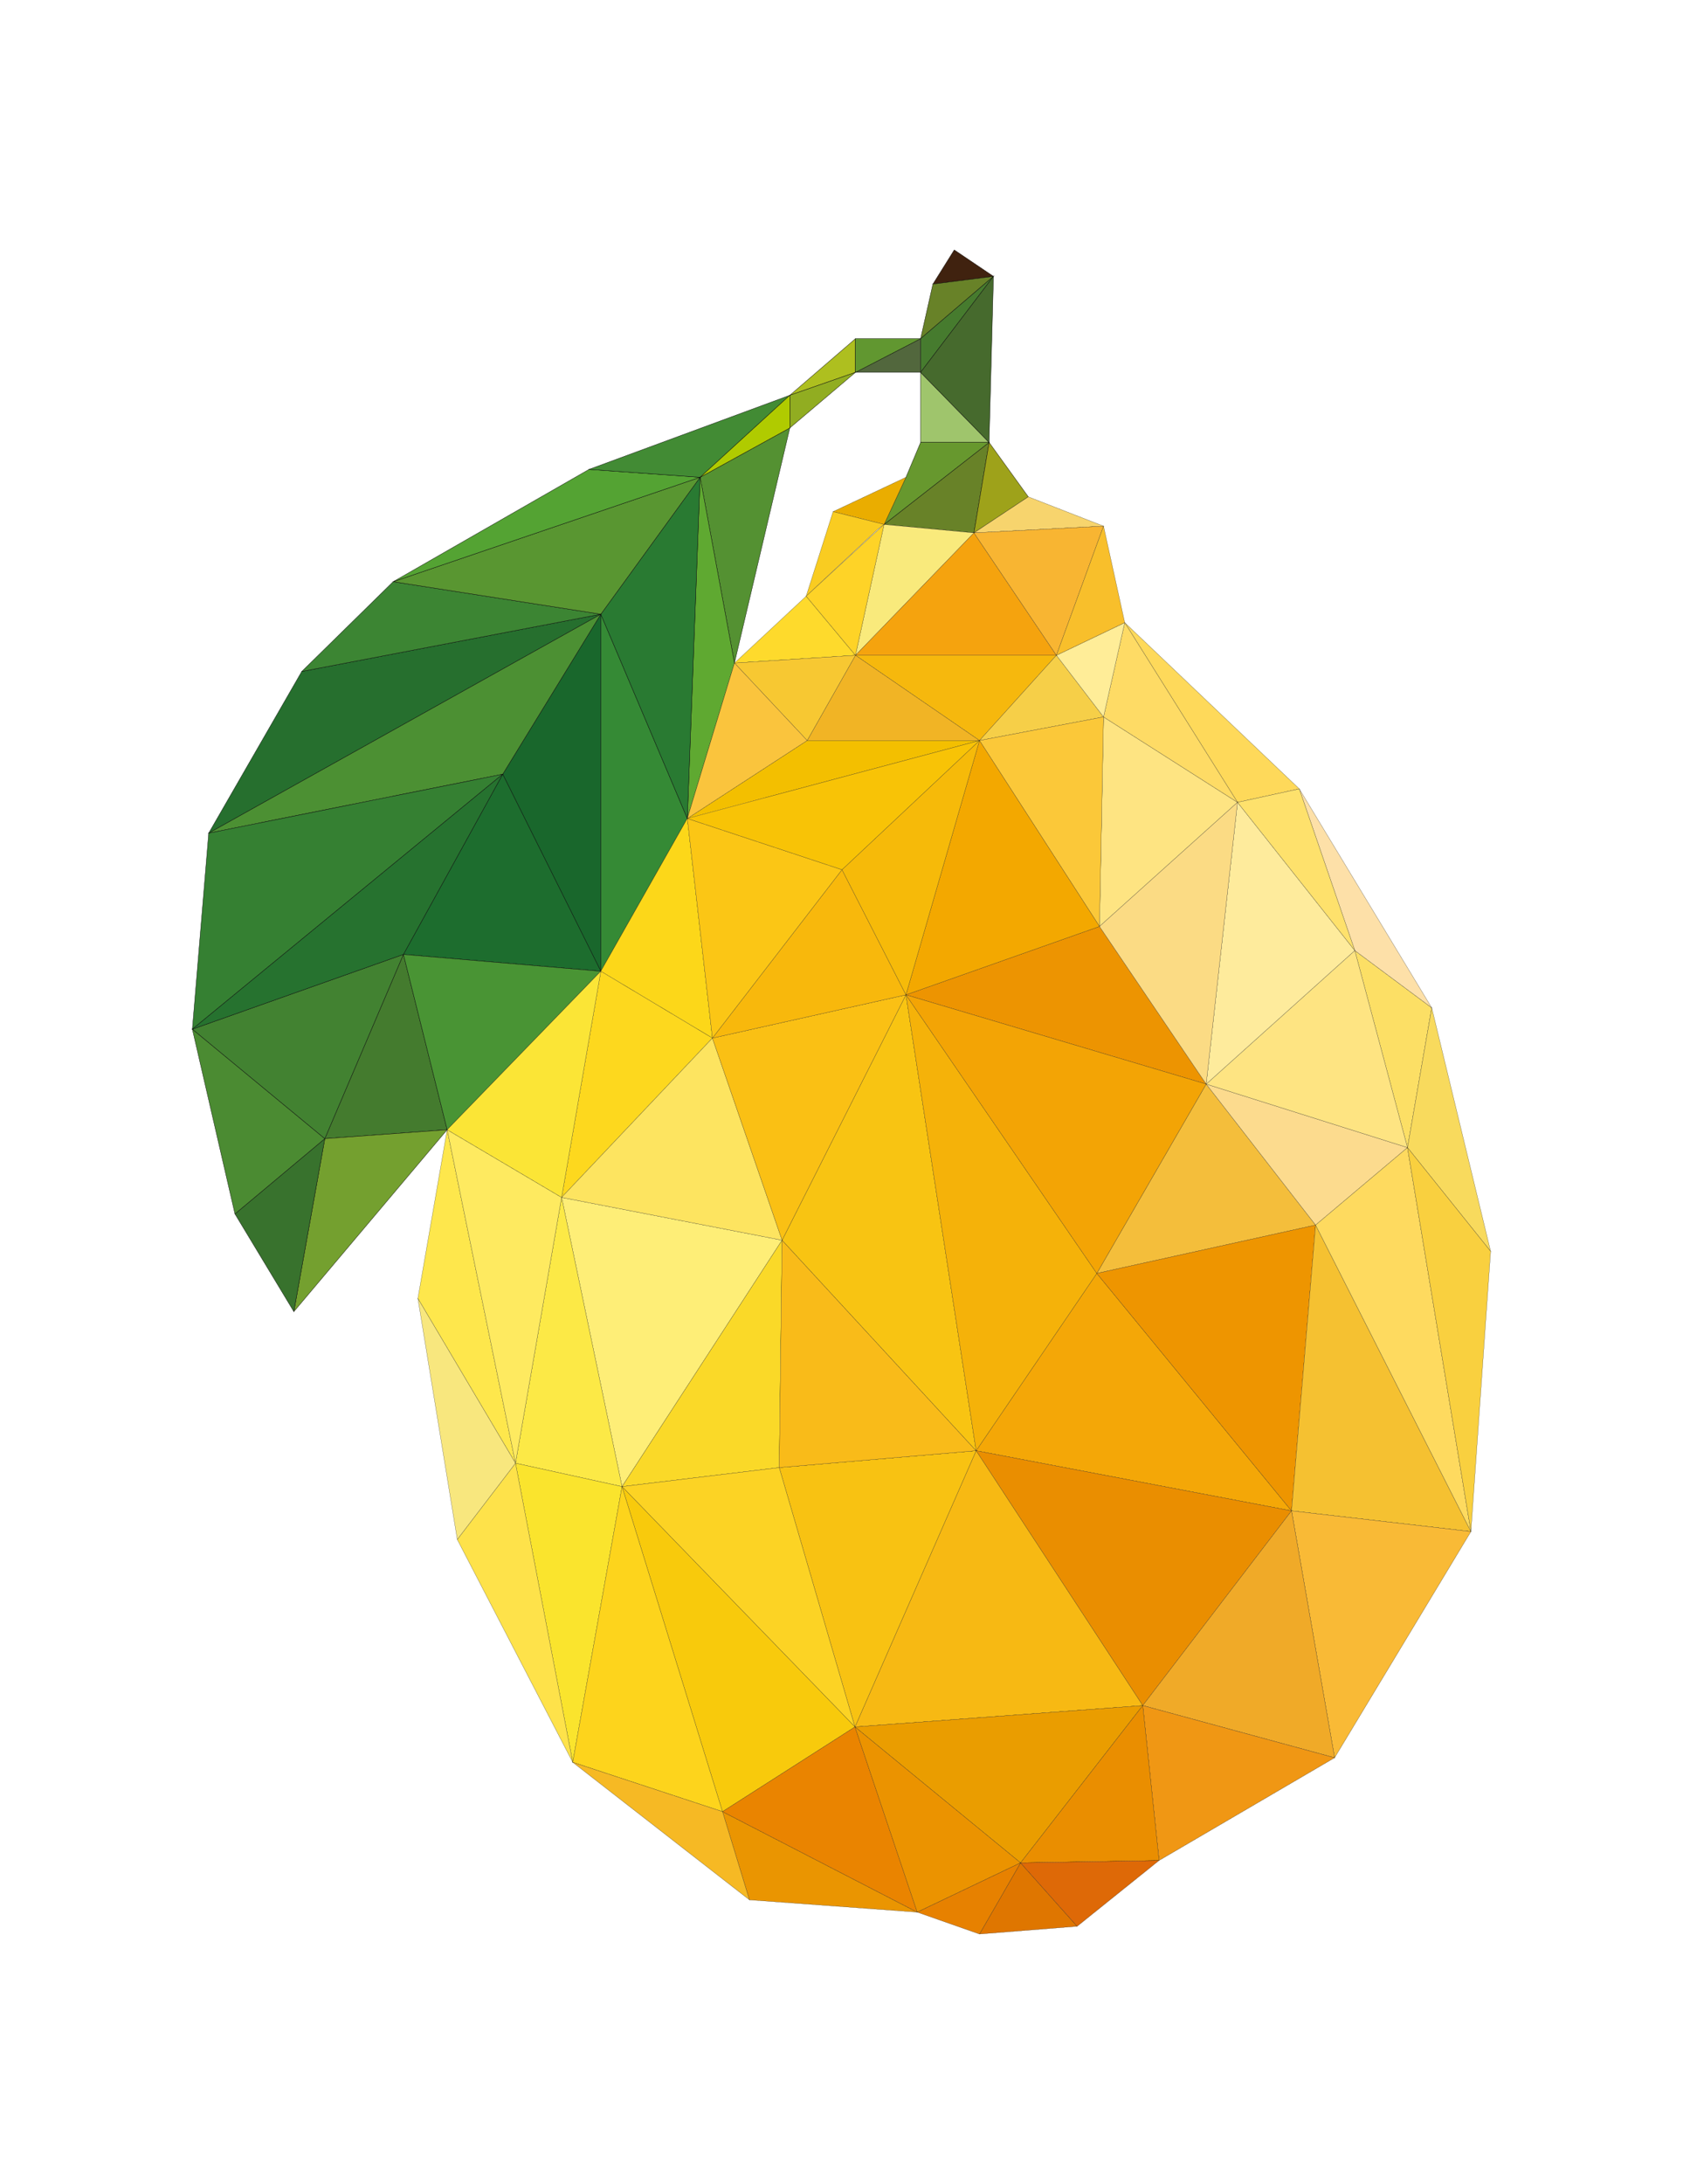 <?xml version="1.0" encoding="utf-8"?>
<!-- Generator: Adobe Illustrator 24.1.0, SVG Export Plug-In . SVG Version: 6.00 Build 0)  -->
<svg version="1.1" baseProfile="tiny" id="Polygonal_Fruits"
	 xmlns="http://www.w3.org/2000/svg" xmlns:xlink="http://www.w3.org/1999/xlink" x="0px" y="0px" viewBox="0 0 1000 1296.8"
	 xml:space="preserve">
<g>
	<g>
		<polygon fill="#549132" stroke="#000000" stroke-width="0.2" stroke-miterlimit="10" points="469.3,254.1 416,283.4 436.4,393.7 
					"/>
		<polygon fill="#5FA931" stroke="#000000" stroke-width="0.2" stroke-miterlimit="10" points="436.4,393.7 416,283.4 408.4,486 		
			"/>
		<polygon fill="#358A35" stroke="#000000" stroke-width="0.2" stroke-miterlimit="10" points="357,364.7 357,576.7 408.4,486 		"/>
		<polygon fill="#297A32" stroke="#000000" stroke-width="0.2" stroke-miterlimit="10" points="416,283.4 357,364.7 408.4,486 		"/>
		<polygon fill="#19672C" stroke="#000000" stroke-width="0.2" stroke-miterlimit="10" points="298.7,459.7 357,576.7 357,364.7 		
			"/>
		<polygon fill="#1D6D2E" stroke="#000000" stroke-width="0.2" stroke-miterlimit="10" points="239.7,566.7 357,576.7 298.7,459.7 
					"/>
		<polygon fill="#40220F" stroke="#000000" stroke-width="0.2" stroke-miterlimit="10" points="567,148.4 554.3,168.7 590.3,164.1 
					"/>
		<polygon fill="#688228" stroke="#000000" stroke-width="0.2" stroke-miterlimit="10" points="554.3,168.7 547,201.1 590.3,164.1 
					"/>
		<polygon fill="#447B2E" stroke="#000000" stroke-width="0.2" stroke-miterlimit="10" points="193,676.1 265.7,670.8 239.7,566.7 
					"/>
		<polygon fill="#74A02F" stroke="#000000" stroke-width="0.2" stroke-miterlimit="10" points="174.6,778.8 265.7,670.8 193,676.1 
					"/>
		<polygon fill="#38722D" stroke="#000000" stroke-width="0.2" stroke-miterlimit="10" points="139.6,720.8 174.6,778.8 193,676.1 
					"/>
		<polygon fill="#4B8B32" stroke="#000000" stroke-width="0.2" stroke-miterlimit="10" points="114.3,611.1 139.6,720.8 193,676.1 
					"/>
		<polygon fill="#499434" stroke="#000000" stroke-width="0.2" stroke-miterlimit="10" points="239.7,566.7 265.7,670.8 357,576.7 
					"/>
		<polygon fill="#467B2E" stroke="#000000" stroke-width="0.2" stroke-miterlimit="10" points="590.3,164.1 547,201.1 547,221.1 		
			"/>
		<polygon fill="#688228" stroke="#000000" stroke-width="0.2" stroke-miterlimit="10" points="578.7,316.4 587.7,262.7 
			525.3,311.4 		"/>
		<polygon fill="#9EA21A" stroke="#000000" stroke-width="0.2" stroke-miterlimit="10" points="611,295 587.7,262.7 578.7,316.4 		
			"/>
		<polygon fill="#9FC56C" stroke="#000000" stroke-width="0.2" stroke-miterlimit="10" points="547,262.7 587.7,262.7 547,221.1 		
			"/>
		<polygon fill="#466A2D" stroke="#000000" stroke-width="0.2" stroke-miterlimit="10" points="587.7,262.7 590.3,164.1 547,221.1 
					"/>
		<polygon fill="#67982E" stroke="#000000" stroke-width="0.2" stroke-miterlimit="10" points="538.3,283.4 525.3,311.4 
			587.7,262.7 547,262.7 		"/>
		<polygon fill="#428231" stroke="#000000" stroke-width="0.2" stroke-miterlimit="10" points="239.7,566.7 114.3,611.1 193,676.1 
					"/>
		<polygon fill="#266F2E" stroke="#000000" stroke-width="0.2" stroke-miterlimit="10" points="179.3,398.7 124,494.7 357,364.7 		
			"/>
		<polygon fill="#3C8533" stroke="#000000" stroke-width="0.2" stroke-miterlimit="10" points="233.6,345.4 179.3,398.7 357,364.7 
					"/>
		<polygon fill="#4C9033" stroke="#000000" stroke-width="0.2" stroke-miterlimit="10" points="357,364.7 124,494.7 298.7,459.7 		
			"/>
		<polygon fill="#599631" stroke="#000000" stroke-width="0.2" stroke-miterlimit="10" points="416,283.4 233.6,345.4 357,364.7 		
			"/>
		<polygon fill="#358032" stroke="#000000" stroke-width="0.2" stroke-miterlimit="10" points="124,494.7 114.3,611.1 298.7,459.7 
					"/>
		<polygon fill="#26722F" stroke="#000000" stroke-width="0.2" stroke-miterlimit="10" points="298.7,459.7 114.3,611.1 
			239.7,566.7 		"/>
		<polygon fill="#AEBF1F" stroke="#000000" stroke-width="0.2" stroke-miterlimit="10" points="508.3,201.1 469.3,234.7 
			508.3,221.1 		"/>
		<polygon fill="#52673D" stroke="#000000" stroke-width="0.2" stroke-miterlimit="10" points="547,221.1 547,201.1 508.3,221.1 		
			"/>
		<polygon fill="#619730" stroke="#000000" stroke-width="0.2" stroke-miterlimit="10" points="547,201.1 508.3,201.1 508.3,221.1 
					"/>
		<polygon fill="#91AD21" stroke="#000000" stroke-width="0.2" stroke-miterlimit="10" points="508.3,221.1 469.3,234.7 
			469.3,254.1 		"/>
		<polygon fill="#54A333" stroke="#000000" stroke-width="0.2" stroke-miterlimit="10" points="350,278.7 233.6,345.4 416,283.4 		
			"/>
		<polygon fill="#428B34" stroke="#000000" stroke-width="0.2" stroke-miterlimit="10" points="469.3,234.7 350,278.7 416,283.4 		
			"/>
		<polygon fill="#B0CB00" stroke="#000000" stroke-width="0.2" stroke-miterlimit="10" points="469.3,254.1 469.3,234.7 416,283.4 
					"/>
	</g>
	<g>
		<polygon fill="#EAAD00" stroke="#000000" stroke-width="0.1" stroke-miterlimit="10" points="525.3,311.4 538.3,283.4 495,303.8 
					"/>
		<polygon fill="#FCDF65" stroke="#000000" stroke-width="0.1" stroke-miterlimit="10" points="836.3,681.4 850.7,598.4 805,564.4 
					"/>
		<polygon fill="#F6B80D" stroke="#000000" stroke-width="0.1" stroke-miterlimit="10" points="582,439.7 627.7,389.1 508.3,389.1 
					"/>
		<polygon fill="#F6CF48" stroke="#000000" stroke-width="0.1" stroke-miterlimit="10" points="655.7,425.7 627.7,389.1 582,439.7 
					"/>
		<polygon fill="#FCD719" stroke="#000000" stroke-width="0.1" stroke-miterlimit="10" points="408.4,486 357,576.7 423.3,616.4 		
			"/>
		<polygon fill="#F9EA7C" stroke="#000000" stroke-width="0.1" stroke-miterlimit="10" points="578.7,316.4 525.3,311.4 
			508.3,389.1 		"/>
		<polygon fill="#F5A30E" stroke="#000000" stroke-width="0.1" stroke-miterlimit="10" points="627.7,389.1 578.7,316.4 
			508.3,389.1 		"/>
		<polygon fill="#FDD81E" stroke="#000000" stroke-width="0.1" stroke-miterlimit="10" points="357,576.7 333.7,711 423.3,616.4 		
			"/>
		<polygon fill="#F4BE3B" stroke="#000000" stroke-width="0.1" stroke-miterlimit="10" points="651.7,756.1 781.7,727.4 
			716.7,643.7 		"/>
		<polygon fill="#FEE482" stroke="#000000" stroke-width="0.1" stroke-miterlimit="10" points="735.3,476.4 655.7,425.7 
			653.3,550.1 		"/>
		<polygon fill="#F4A707" stroke="#000000" stroke-width="0.1" stroke-miterlimit="10" points="580,861.4 767.4,897.1 651.7,756.1 
					"/>
		<polygon fill="#FCDB8E" stroke="#000000" stroke-width="0.1" stroke-miterlimit="10" points="781.7,727.4 836.3,681.4 
			716.7,643.7 		"/>
		<polygon fill="#FEE482" stroke="#000000" stroke-width="0.1" stroke-miterlimit="10" points="716.7,643.7 836.3,681.4 805,564.4 
					"/>
		<polygon fill="#EA8E00" stroke="#000000" stroke-width="0.1" stroke-miterlimit="10" points="679,1012.7 767.4,897.1 580,861.4 		
			"/>
		<polygon fill="#EE9500" stroke="#000000" stroke-width="0.1" stroke-miterlimit="10" points="767.4,897.1 781.7,727.4 
			651.7,756.1 		"/>
		<polygon fill="#FEEE77" stroke="#000000" stroke-width="0.1" stroke-miterlimit="10" points="333.7,711 369.6,882.7 464.7,736.4 
					"/>
		<polygon fill="#FDE460" stroke="#000000" stroke-width="0.1" stroke-miterlimit="10" points="423.3,616.4 333.7,711 464.7,736.4 
					"/>
		<polygon fill="#F7B913" stroke="#000000" stroke-width="0.1" stroke-miterlimit="10" points="508,1025.4 679,1012.7 580,861.4 		
			"/>
		<polygon fill="#FAD928" stroke="#000000" stroke-width="0.1" stroke-miterlimit="10" points="464.7,736.4 369.6,882.7 463,871.4 
					"/>
		<polygon fill="#F8C212" stroke="#000000" stroke-width="0.1" stroke-miterlimit="10" points="463,871.4 508,1025.4 580,861.4 		
			"/>
		<polygon fill="#FCD324" stroke="#000000" stroke-width="0.1" stroke-miterlimit="10" points="369.6,882.7 508,1025.4 463,871.4 		
			"/>
		<polygon fill="#FBC839" stroke="#000000" stroke-width="0.1" stroke-miterlimit="10" points="653.3,550.1 655.7,425.7 582,439.7 
					"/>
		<polygon fill="#F1B425" stroke="#000000" stroke-width="0.1" stroke-miterlimit="10" points="582,439.7 508.3,389.1 479.6,439.7 
					"/>
		<polygon fill="#FEEB9C" stroke="#000000" stroke-width="0.1" stroke-miterlimit="10" points="805,564.4 735.3,476.4 716.7,643.7 
					"/>
		<polygon fill="#F9CC21" stroke="#000000" stroke-width="0.1" stroke-miterlimit="10" points="479,354 521.7,314.1 525.3,311.4 
			495,303.8 		"/>
		<polygon fill="#FEDA2C" stroke="#000000" stroke-width="0.1" stroke-miterlimit="10" points="479,354 436.4,393.7 508.3,389.1 		
			"/>
		<polygon fill="#FED327" stroke="#000000" stroke-width="0.1" stroke-miterlimit="10" points="508.3,389.1 525.3,311.4 479,354 		
			"/>
		<polygon fill="#F9BB19" stroke="#000000" stroke-width="0.1" stroke-miterlimit="10" points="463,871.4 580,861.4 464.7,736.4 		
			"/>
		<polygon fill="#F8DA5D" stroke="#000000" stroke-width="0.1" stroke-miterlimit="10" points="885.7,743 850.7,598.4 836.3,681.4 
					"/>
		<polygon fill="#EA9D00" stroke="#000000" stroke-width="0.1" stroke-miterlimit="10" points="606.4,1106.1 679,1012.7 508,1025.4 
					"/>
		<polygon fill="#F8CA0C" stroke="#000000" stroke-width="0.1" stroke-miterlimit="10" points="429.3,1075.7 508,1025.4 
			369.6,882.7 		"/>
		<polygon fill="#FCE946" stroke="#000000" stroke-width="0.1" stroke-miterlimit="10" points="306.3,868.8 369.6,882.7 333.7,711 
					"/>
		<polygon fill="#F7C832" stroke="#000000" stroke-width="0.1" stroke-miterlimit="10" points="508.3,389.1 436.4,393.7 
			479.6,439.7 		"/>
		<polygon fill="#F8C412" stroke="#000000" stroke-width="0.1" stroke-miterlimit="10" points="464.7,736.4 580,861.4 538.3,590.7 
					"/>
		<polygon fill="#FAC014" stroke="#000000" stroke-width="0.1" stroke-miterlimit="10" points="423.3,616.4 464.7,736.4 
			538.3,590.7 		"/>
		<polygon fill="#F5B209" stroke="#000000" stroke-width="0.1" stroke-miterlimit="10" points="580,861.4 651.7,756.1 538.3,590.7 
					"/>
		<polygon fill="#ED9401" stroke="#000000" stroke-width="0.1" stroke-miterlimit="10" points="538.3,590.7 716.7,643.7 
			653.3,550.1 		"/>
		<polygon fill="#FBDB84" stroke="#000000" stroke-width="0.1" stroke-miterlimit="10" points="716.7,643.7 735.3,476.4 
			653.3,550.1 		"/>
		<polygon fill="#F3A405" stroke="#000000" stroke-width="0.1" stroke-miterlimit="10" points="651.7,756.1 716.7,643.7 
			538.3,590.7 		"/>
		<polygon fill="#F8B80C" stroke="#000000" stroke-width="0.1" stroke-miterlimit="10" points="500.3,516.4 423.3,616.4 
			538.3,590.7 		"/>
		<polygon fill="#F3BF00" stroke="#000000" stroke-width="0.1" stroke-miterlimit="10" points="479.6,439.7 408.4,486 582,439.7 		
			"/>
		<polygon fill="#F3A800" stroke="#000000" stroke-width="0.1" stroke-miterlimit="10" points="653.3,550.1 582,439.7 538.3,590.7 
					"/>
		<polygon fill="#FAC43D" stroke="#000000" stroke-width="0.1" stroke-miterlimit="10" points="436.4,393.7 408.4,486 479.6,439.7 
					"/>
		<polygon fill="#F6BA09" stroke="#000000" stroke-width="0.1" stroke-miterlimit="10" points="538.3,590.7 582,439.7 500.3,516.4 
					"/>
		<polygon fill="#FBC615" stroke="#000000" stroke-width="0.1" stroke-miterlimit="10" points="408.4,486 423.3,616.4 500.3,516.4 
					"/>
		<polygon fill="#F8C306" stroke="#000000" stroke-width="0.1" stroke-miterlimit="10" points="582,439.7 408.4,486 500.3,516.4 		
			"/>
		<polygon fill="#FAE42D" stroke="#000000" stroke-width="0.1" stroke-miterlimit="10" points="306.3,868.8 340.3,1046.4 
			369.6,882.7 		"/>
		<polygon fill="#FEE24A" stroke="#000000" stroke-width="0.1" stroke-miterlimit="10" points="271.7,914.1 340.3,1046.4 
			306.3,868.8 		"/>
		<polygon fill="#FEE74C" stroke="#000000" stroke-width="0.1" stroke-miterlimit="10" points="265.7,670.8 248.3,771 306.3,868.8 
					"/>
		<polygon fill="#F8E77E" stroke="#000000" stroke-width="0.1" stroke-miterlimit="10" points="248.3,771 271.7,914.1 306.3,868.8 
					"/>
		<polygon fill="#EA9501" stroke="#000000" stroke-width="0.1" stroke-miterlimit="10" points="445.3,1128.1 545,1135.4 
			429.3,1075.7 		"/>
		<polygon fill="#FDD41C" stroke="#000000" stroke-width="0.1" stroke-miterlimit="10" points="369.6,882.7 340.3,1046.4 
			429.3,1075.7 		"/>
		<polygon fill="#FDE0A8" stroke="#000000" stroke-width="0.1" stroke-miterlimit="10" points="850.7,598.4 772,468.4 805,564.4 		
			"/>
		<polygon fill="#FEEA60" stroke="#000000" stroke-width="0.1" stroke-miterlimit="10" points="333.7,711 265.7,670.8 306.3,868.8 
					"/>
		<polygon fill="#FBE536" stroke="#000000" stroke-width="0.1" stroke-miterlimit="10" points="357,576.7 265.7,670.8 333.7,711 		
			"/>
		<polygon fill="#F5C131" stroke="#000000" stroke-width="0.1" stroke-miterlimit="10" points="767.4,897.1 874,909.4 781.7,727.4 
					"/>
		<polygon fill="#F9BA36" stroke="#000000" stroke-width="0.1" stroke-miterlimit="10" points="793,1043.7 874,909.4 767.4,897.1 		
			"/>
		<polygon fill="#FEDA5F" stroke="#000000" stroke-width="0.1" stroke-miterlimit="10" points="781.7,727.4 874,909.4 836.3,681.4 
					"/>
		<polygon fill="#F9D03F" stroke="#000000" stroke-width="0.1" stroke-miterlimit="10" points="836.3,681.4 874,909.4 885.7,743 		
			"/>
		<polygon fill="#EA8400" stroke="#000000" stroke-width="0.1" stroke-miterlimit="10" points="429.3,1075.7 545,1135.4 508,1025.4 
					"/>
		<polygon fill="#F0AA28" stroke="#000000" stroke-width="0.1" stroke-miterlimit="10" points="679,1012.7 793,1043.7 767.4,897.1 
					"/>
		<polygon fill="#F09714" stroke="#000000" stroke-width="0.1" stroke-miterlimit="10" points="688.7,1104.7 793,1043.7 679,1012.7 
					"/>
		<polygon fill="#DF7600" stroke="#000000" stroke-width="0.1" stroke-miterlimit="10" points="582,1148.4 640,1143.8 606.4,1106.1 
					"/>
		<polygon fill="#EB9300" stroke="#000000" stroke-width="0.1" stroke-miterlimit="10" points="508,1025.4 545,1135.4 606.4,1106.1 
					"/>
		<polygon fill="#E78100" stroke="#000000" stroke-width="0.1" stroke-miterlimit="10" points="545,1135.4 582,1148.4 606.4,1106.1 
					"/>
		<polygon fill="#EA8E00" stroke="#000000" stroke-width="0.1" stroke-miterlimit="10" points="606.4,1106.1 688.7,1104.7 
			679,1012.7 		"/>
		<polygon fill="#DE6907" stroke="#000000" stroke-width="0.1" stroke-miterlimit="10" points="640,1143.8 688.7,1104.7 
			606.4,1106.1 		"/>
		<polygon fill="#F6B924" stroke="#000000" stroke-width="0.1" stroke-miterlimit="10" points="340.3,1046.4 445.3,1128.1 
			429.3,1075.7 		"/>
		<polygon fill="#F7D46D" stroke="#000000" stroke-width="0.1" stroke-miterlimit="10" points="655.7,312.4 611,295 578.7,316.4 		
			"/>
		<polygon fill="#FED95A" stroke="#000000" stroke-width="0.1" stroke-miterlimit="10" points="772,468.4 668.3,369.7 735.3,476.4 
					"/>
		<polygon fill="#FEDB65" stroke="#000000" stroke-width="0.1" stroke-miterlimit="10" points="735.3,476.4 668.3,369.7 
			655.7,425.7 		"/>
		<polygon fill="#FEE16C" stroke="#000000" stroke-width="0.1" stroke-miterlimit="10" points="805,564.4 772,468.4 735.3,476.4 		
			"/>
		<polygon fill="#F8B532" stroke="#000000" stroke-width="0.1" stroke-miterlimit="10" points="627.7,389.1 655.7,312.4 
			578.7,316.4 		"/>
		<polygon fill="#FFED98" stroke="#000000" stroke-width="0.1" stroke-miterlimit="10" points="655.7,425.7 668.3,369.7 
			627.7,389.1 		"/>
		<polygon fill="#F8BF2B" stroke="#000000" stroke-width="0.1" stroke-miterlimit="10" points="668.3,369.7 655.7,312.4 
			627.7,389.1 		"/>
	</g>
</g>
</svg>
